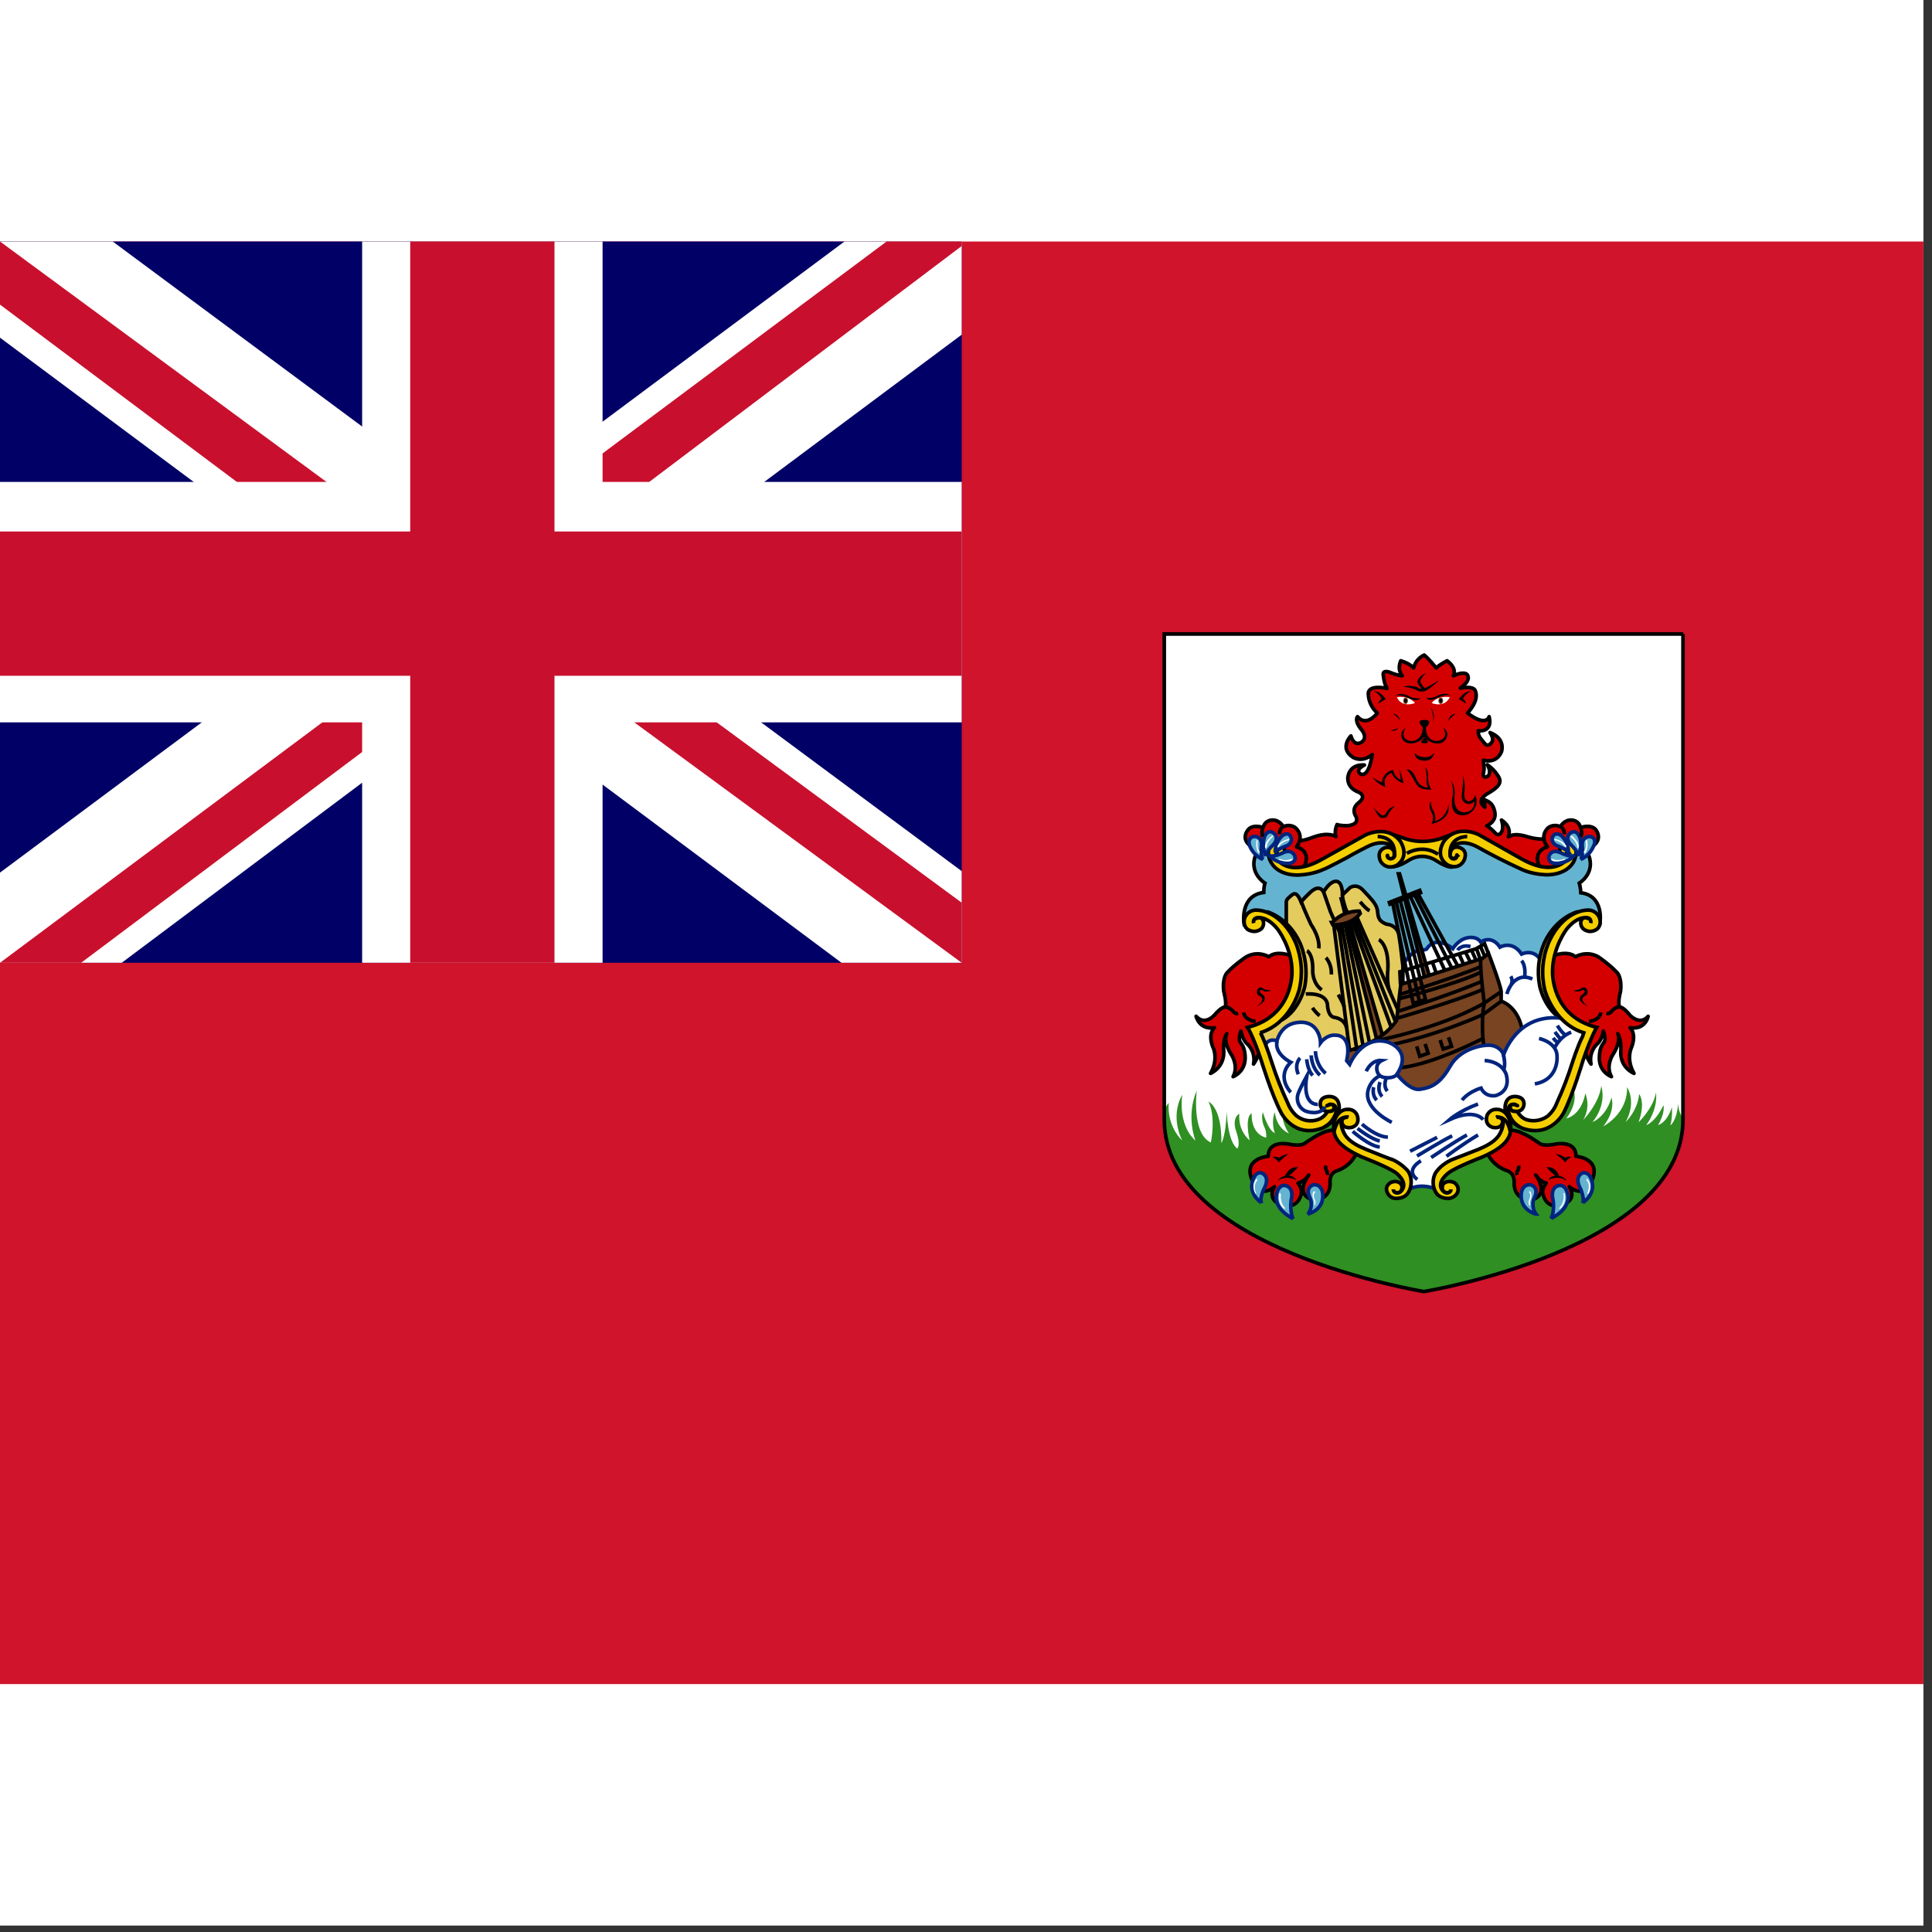 <svg width="75" height="75" viewBox="0 0 75 75" fill="none" xmlns="http://www.w3.org/2000/svg">
<rect x="0" y="0" width="75" height="75" fill="#333333" stroke="none"/>
<rect width="74.667" height="74.75" fill="white"/>
<g clip-path="url(#clip0_1_9473)">
<path d="M0 9.375H74.667V65.375H0V9.375Z" fill="#CF142B"/>
<path d="M65.298 24.612V43.465C65.298 48.493 55.242 50.138 55.242 50.138C55.242 50.138 45.162 48.505 45.162 43.442V24.612H65.287H65.298Z" fill="white"/>
<path d="M65.298 43.465C65.298 48.493 55.242 50.138 55.242 50.138C55.242 50.138 45.162 48.505 45.162 43.442C45.162 43.442 45.162 43.033 45.372 42.812C45.372 42.812 45.255 43.64 45.897 44.282C45.897 44.282 45.395 43.372 45.897 42.497C45.897 42.497 45.698 43.64 46.41 44.282C46.41 44.282 46.025 43.36 46.457 42.333C46.457 42.333 46.247 44.002 47.005 44.352C47.005 44.352 47.215 43.372 46.912 42.765C46.912 42.765 47.437 42.975 47.413 44.375C47.413 44.375 47.577 44.165 47.623 43.15C47.623 43.15 47.647 44.317 48.032 44.585C48.032 44.585 48.172 44.468 47.997 43.943C47.81 43.43 48.067 43.243 48.113 43.243C48.113 43.243 48.02 43.827 48.51 44.27C48.51 44.27 48.3 43.348 48.592 43.22C48.592 43.22 48.522 44.002 49.152 44.165C49.152 44.165 49.187 43.943 49.058 43.698C49.058 43.698 48.942 43.407 49.023 43.173C49.023 43.173 49.222 43.873 49.49 43.99C49.49 43.99 49.327 43.57 49.49 43.173C49.49 43.173 49.513 43.757 50.038 44.002C50.038 44.002 49.688 43.535 49.817 43.045L53.165 43.208L54.915 43.29L60.13 42.94L61.017 42.158C61.017 42.158 61.378 42.637 60.807 43.418C60.807 43.418 61.367 43.325 61.542 42.45C61.542 42.45 61.775 42.928 61.46 43.477C61.46 43.477 62.078 42.847 62.16 42.158C62.16 42.158 62.405 42.835 61.822 43.558C61.822 43.558 62.335 43.372 62.557 42.613C62.557 42.613 62.743 43.08 62.242 43.722C62.242 43.722 63.187 43.243 63.163 42.205C63.163 42.205 63.548 42.765 63.105 43.558C63.105 43.558 63.572 43.127 63.63 42.473C63.63 42.473 63.898 42.765 63.607 43.57C63.607 43.57 64.19 43.01 64.283 42.415C64.283 42.415 64.4 42.975 63.91 43.675C63.91 43.675 64.248 43.582 64.575 42.905C64.575 42.905 64.657 43.185 64.365 43.675C64.365 43.675 64.692 43.617 64.902 42.987C64.902 42.987 64.937 43.36 64.843 43.687C64.843 43.687 65.088 43.535 65.147 42.835C65.148 43.015 65.197 43.192 65.287 43.348V43.442L65.298 43.465Z" fill="#2F8F22"/>
<path d="M60.13 32.557C60.13 32.557 59.78 32.627 59.313 32.487C58.87 32.347 58.695 32.405 58.555 32.487C58.555 32.487 58.73 32.125 58.287 31.833C58.287 31.833 58.427 32.207 58.228 32.37C58.228 32.37 58.147 32.452 58.042 32.335C58.042 32.335 57.89 32.16 57.715 32.055C57.715 32.055 58.1 31.915 58.03 31.53C57.96 31.145 57.75 31.11 57.645 31.052C57.626 31.144 57.626 31.239 57.645 31.332C57.645 31.332 57.237 31.098 57.785 30.783C58.345 30.468 58.252 30.27 58.147 30.107C58.039 29.942 57.9 29.799 57.738 29.687C57.738 29.687 57.855 29.873 57.82 30.025C57.808 30.165 57.54 30.258 57.587 30.013C57.645 29.733 57.587 29.78 57.587 29.512C57.587 29.512 58.077 29.675 58.287 29.185C58.287 29.185 58.473 28.683 57.843 28.438C57.843 28.438 57.995 28.648 57.925 28.788C57.925 28.788 57.785 29.045 57.633 28.858C57.482 28.66 57.377 28.602 57.388 28.368C57.388 28.368 57.96 28.45 57.808 27.82C57.808 27.82 57.703 28.24 56.968 27.68C56.968 27.68 57.458 27.19 57.26 26.793C57.26 26.793 57.202 26.618 56.688 26.712C56.688 26.712 57.132 26.432 56.957 26.187C56.957 26.187 56.852 26.035 56.42 26.233C56.42 26.233 56.595 25.965 56.175 25.65C56.175 25.65 55.895 25.79 55.755 25.93C55.755 25.93 55.475 25.58 55.288 25.428C55.288 25.428 54.962 25.557 54.88 25.93C54.88 25.93 54.728 25.755 54.378 25.65C54.378 25.65 54.215 25.977 54.437 26.233C54.437 26.233 54.273 26.233 53.97 26.105C53.97 26.105 53.643 25.965 53.702 26.233C53.737 26.513 53.772 26.583 53.842 26.723C53.842 26.723 53.083 26.548 53.118 26.957C53.125 27.095 53.159 27.23 53.22 27.354C53.28 27.478 53.364 27.589 53.468 27.68C53.468 27.68 53.06 28.24 52.698 27.82C52.698 27.82 52.558 27.96 52.838 28.31C52.838 28.31 53.118 28.602 52.873 28.8C52.873 28.8 52.582 29.033 52.442 28.567C52.442 28.567 51.963 29.045 52.535 29.407C52.535 29.407 52.885 29.617 53.27 29.29C53.27 29.29 53.153 30.223 52.803 30.037C52.803 30.037 52.582 29.897 52.967 29.698C52.967 29.698 52.407 29.628 52.325 30.165C52.325 30.165 52.255 30.573 52.733 30.748C52.733 30.748 53.095 30.888 52.733 31.168C52.733 31.168 52.442 31.367 52.628 31.682C52.628 31.682 52.838 32.008 52.29 32.055C52.29 32.055 52.01 32.055 51.905 32.008C51.905 32.008 51.788 32.242 51.858 32.475C51.858 32.475 51.59 32.277 50.983 32.498C50.377 32.732 50.412 32.568 50.377 32.638L50.19 32.918C50.19 32.918 50.517 33.338 50.528 33.303L50.458 33.77L50.622 33.84L51.882 33.28L53.165 32.615L54.203 32.662L54.857 32.813L55.697 32.883L56.327 32.557H57.213L58.193 33.047L59.302 33.712L59.885 33.828L60.34 33.793V32.883L60.13 32.557Z" fill="#D40000" stroke="black" stroke-width="0.14" stroke-linejoin="round"/>
<path d="M49.957 33.607C49.957 33.607 50.447 33.863 50.657 33.572C50.657 33.572 50.913 33.058 50.33 32.872C50.33 32.872 50.657 32.498 50.307 32.148C50.307 32.148 50.12 31.962 49.817 32.09C49.817 32.09 49.677 31.822 49.385 31.833C49.385 31.833 49.105 31.833 49.035 32.125C49.035 32.125 48.662 31.985 48.463 32.195C48.463 32.195 48.113 32.568 48.592 32.872L48.93 32.907L49.257 32.743L49.642 32.848C49.642 32.848 49.537 33.222 49.957 33.607Z" fill="#D40000" stroke="black" stroke-width="0.14" stroke-linejoin="round"/>
<path d="M60.853 32.72C61.017 32.699 61.183 32.731 61.328 32.811C61.472 32.891 61.588 33.014 61.658 33.163C61.962 33.887 61.308 34.283 61.308 34.283C61.355 34.435 61.367 34.657 61.367 34.657C62.277 34.773 62.113 35.8 62.113 35.8L61.81 35.543C61.285 35.333 60.725 35.8 60.34 36.547C59.943 37.317 60.13 37.655 60.2 38.565C60.27 39.463 61.717 40.012 61.717 40.012L60.585 42.928C60.142 44.095 59.185 43.617 58.917 43.36C58.648 43.127 58.578 43.267 58.45 43.36C58.322 43.477 59.068 44.06 57.692 44.62C56.327 45.168 56.093 45.588 55.86 45.728C55.627 45.868 54.693 45.787 54.6 45.658C54.483 45.542 54.553 45.542 54.192 45.32C53.842 45.122 53.235 44.912 52.582 44.597C51.928 44.282 51.952 43.873 51.963 43.792C51.963 43.71 52.185 43.033 51.415 43.57C50.657 44.118 50.003 43.313 50.003 43.313C49.863 43.115 49.21 41.4 49.21 41.4C49.075 40.922 48.907 40.455 48.708 40C48.708 40 48.662 40.093 49.233 39.767C49.793 39.452 50.05 38.915 50.248 38.378C50.447 37.842 50.248 36.92 50.178 36.745C50.108 36.558 49.688 35.707 49.163 35.532C48.65 35.345 48.288 35.812 48.288 35.812C48.288 35.812 48.137 34.762 49.058 34.645C49.058 34.645 49.058 34.435 49.105 34.283C49.105 34.283 48.452 33.887 48.755 33.163C48.755 33.163 48.965 32.662 49.548 32.72L49.42 33C49.42 33 49.28 34.47 51.427 33.49C53.585 32.487 53.527 32.3 54.775 32.93L55.662 32.918C55.662 32.918 56.945 32.3 57.377 32.568C57.785 32.837 59.278 33.665 59.278 33.665C59.278 33.665 60.725 34.213 61.017 33.198L60.853 32.72Z" fill="#64B4D1" stroke="black" stroke-width="0.14"/>
<path d="M54.343 39.125C54.343 39.125 54.273 38.67 54.203 38.378C54.203 38.378 54.028 37.923 54.32 37.585L54.647 37.2C54.647 37.2 54.857 36.92 55.113 36.885C55.113 36.885 55.382 36.885 55.393 36.827C55.428 36.768 55.72 36.302 56.397 36.827C56.397 36.827 56.607 36.477 56.957 36.407C56.957 36.407 57.307 36.313 57.482 36.57C57.482 36.57 57.89 36.267 58.228 36.768C58.228 36.768 58.707 36.488 59.068 37.037C59.068 37.037 59.535 36.803 59.815 37.282C60.107 37.783 60.048 37.982 60.048 37.982L60.282 38.775L61.04 39.708L59.267 40.385H58.45L56.852 40.805L54.017 41.027L53.235 40.093L54.355 39.125H54.343Z" fill="white" stroke="#00247D" stroke-width="0.14" stroke-miterlimit="10"/>
<path d="M51.952 43.85C51.952 43.85 51.532 43.862 51.31 43.99C51.1 44.083 50.925 44.2 50.68 44.363C50.68 44.363 50.563 44.515 50.073 44.422C50.073 44.422 49.233 44.223 49.233 44.888C49.233 44.888 48.207 44.958 48.627 45.857C48.627 45.857 48.895 46.557 49.478 46.067C49.478 46.067 49.105 46.592 49.828 46.802C49.828 46.802 50.342 46.942 50.505 46.393C50.505 46.393 50.587 46.183 50.388 45.927C50.388 45.927 50.633 45.88 50.808 45.612C50.808 45.612 50.272 46.288 50.867 46.545C50.867 46.545 51.602 46.72 51.637 45.962C51.637 45.962 51.567 45.588 51.87 45.46C51.87 45.46 52.453 45.32 52.687 44.69C52.687 44.69 51.87 44.235 51.952 43.85ZM50.237 37.142C50.237 37.142 49.583 36.85 49.257 37.142C49.257 37.142 48.848 36.885 48.382 37.142C48.382 37.142 47.95 37.422 47.647 37.748C47.647 37.748 47.437 37.923 47.507 38.495C47.507 38.495 47.623 38.903 47.565 39.09C47.565 39.09 47.425 39.067 47.133 39.417C47.133 39.417 46.772 39.825 46.433 39.452C46.433 39.452 46.55 39.988 47.145 39.895C47.145 39.895 46.853 40.128 47.11 40.712C47.11 40.712 47.297 41.132 46.993 41.668C46.993 41.668 47.518 41.458 47.507 40.828C47.507 40.828 47.448 40.408 47.623 40.128C47.623 40.128 47.448 40.385 47.81 40.957C47.81 40.957 48.09 41.377 47.868 41.797C47.868 41.797 48.382 41.61 48.335 40.98C48.288 40.35 47.985 40.607 48.172 40.023C48.172 40.023 48.23 40.327 48.382 40.49C48.498 40.588 48.585 40.716 48.635 40.86C48.684 41.004 48.693 41.158 48.662 41.307C48.662 41.307 48.965 40.91 48.895 40.513C48.875 40.335 48.824 40.161 48.743 40L49.723 39.44L50.225 38.565L50.237 37.142Z" fill="#D40000" stroke="black" stroke-width="0.14" stroke-linejoin="round"/>
<path d="M48.743 39.65C48.743 39.65 48.335 39.627 48.277 39.3M47.565 39.09C47.565 39.09 47.705 39.09 47.845 39.23C47.845 39.23 47.927 39.37 48.067 39.347" stroke="black" stroke-width="0.14" stroke-miterlimit="10"/>
<path d="M49.35 38.448C49.35 38.448 49.14 38.448 49 38.355C49 38.355 48.895 38.273 48.825 38.402C48.825 38.402 48.708 38.588 48.918 38.67C48.918 38.67 49.175 38.81 48.778 39.067C48.778 39.067 49.245 38.88 49.058 38.647C49.058 38.647 48.848 38.507 48.918 38.448C48.918 38.448 48.942 38.402 49.035 38.448C49.105 38.518 49.268 38.495 49.35 38.448Z" fill="black"/>
<path d="M55.72 39.592L55.965 39.522L54.332 33.922H54.285L55.72 39.592Z" fill="#784421" stroke="black" stroke-width="0.14"/>
<path d="M50.307 45.81C50.307 45.81 49.933 45.588 49.607 45.845C49.607 45.845 49.653 45.705 49.887 45.647C49.887 45.647 50.027 45.273 50.388 45.308C50.388 45.308 50.237 45.495 50.038 45.635C50.038 45.635 50.248 45.658 50.318 45.81H50.307Z" fill="black"/>
<path d="M48.965 46.685C48.965 46.685 48.358 46.312 48.697 45.67C48.697 45.67 48.79 45.495 48.965 45.53C48.965 45.53 49.35 45.647 49.058 46.172C49.058 46.172 48.895 46.51 48.965 46.697V46.685ZM50.19 47.303C50.19 47.303 49.327 46.907 49.595 46.23C49.595 46.23 49.677 45.997 49.875 46.02C49.875 46.02 50.202 46.043 50.143 46.487C50.143 46.487 50.038 46.907 50.19 47.303Z" fill="#64B4D1" stroke="#00247D" stroke-width="0.14" stroke-miterlimit="2.6"/>
<path d="M50.015 44.795C50.015 44.795 49.747 44.993 49.653 45.122C49.653 45.122 49.537 44.982 49.397 44.912C49.397 44.912 49.572 44.877 49.653 44.947C49.653 44.947 49.793 44.83 50.003 44.795H50.015Z" fill="black"/>
<path d="M50.773 47.128C50.773 47.128 51.473 46.965 51.333 46.253C51.333 46.253 51.263 45.95 50.983 45.997C50.983 45.997 50.633 46.09 50.867 46.533C50.867 46.533 50.995 46.837 50.773 47.128Z" fill="#64B4D1" stroke="#00247D" stroke-width="0.14" stroke-miterlimit="2.6"/>
<path d="M53.853 32.323L54.518 32.545C54.518 32.545 55.148 32.813 55.953 32.545L56.56 32.312L56.152 32.942V33.28L56.397 33.653C56.397 33.653 56.245 33.723 55.767 33.42C55.767 33.42 55.253 33.023 54.647 33.42C54.647 33.42 54.297 33.653 54.017 33.653L54.425 33.21L54.273 32.802L53.853 32.3V32.323Z" fill="#F5CE00" stroke="black" stroke-width="0.14" stroke-miterlimit="2.6"/>
<path d="M51.042 46.3C51.042 46.3 51.065 46.253 51.042 46.242L50.983 46.265C50.983 46.265 50.913 46.382 50.983 46.545C50.983 46.545 51.042 46.65 51.018 46.755V46.802C51.018 46.802 51.053 46.79 51.053 46.755C51.053 46.755 51.1 46.662 51.03 46.545C51.03 46.545 50.96 46.382 51.042 46.3Z" fill="white"/>
<path d="M60.433 33.607C60.433 33.607 59.943 33.863 59.733 33.572C59.733 33.572 59.488 33.058 60.072 32.872C60.072 32.872 59.745 32.498 60.083 32.148C60.083 32.148 60.27 31.962 60.573 32.09C60.573 32.09 60.713 31.822 61.005 31.833C61.005 31.833 61.285 31.833 61.355 32.125C61.355 32.125 61.74 31.985 61.938 32.195C61.938 32.195 62.265 32.568 61.798 32.872L61.46 32.907L61.122 32.743L60.772 32.848C60.772 32.848 60.865 33.222 60.422 33.607H60.433Z" fill="#D40000" stroke="black" stroke-width="0.14" stroke-linejoin="round"/>
<path d="M56.56 33.222C56.56 33.222 56.56 33.315 56.467 33.338C56.467 33.338 56.35 33.373 56.292 33.233V33.198C56.292 33.14 56.257 32.965 56.455 32.813C56.455 32.813 56.758 32.568 57.342 32.872C57.904 33.188 58.48 33.48 59.068 33.747C59.068 33.747 59.43 33.933 59.99 33.957C59.99 33.957 60.748 34.015 61.075 33.478C61.075 33.478 61.32 33.07 61.075 32.802C61.075 32.802 60.97 32.685 60.807 32.708C60.722 32.727 60.647 32.777 60.597 32.848C60.597 32.848 60.48 33.012 60.608 33.14C60.608 33.14 60.795 33.257 60.865 33.023C60.865 33.047 60.923 33.222 60.818 33.362C60.818 33.362 60.352 34.062 59.08 33.35L57.412 32.405C57.412 32.405 56.583 31.973 56.058 32.65C56.058 32.65 55.662 33.21 56.187 33.572C56.187 33.572 56.583 33.805 56.817 33.432C56.817 33.432 57.027 33.07 56.7 32.918C56.7 32.918 56.42 32.778 56.315 33.058C56.198 33.338 56.525 33.408 56.548 33.21C56.548 33.21 56.548 33.163 56.583 33.21L56.56 33.222Z" fill="#F5CE00" stroke="black" stroke-width="0.14" stroke-miterlimit="2.6"/>
<path d="M49.933 36.115V35.065C49.933 34.972 49.933 34.925 50.073 34.808C50.19 34.715 50.318 34.54 50.505 35.007C50.505 35.007 50.878 34.598 50.995 34.54C50.995 34.54 51.228 34.365 51.38 34.622C51.38 34.622 51.567 34.318 51.73 34.248C51.73 34.248 52.103 34.015 52.115 34.738L52.407 34.458C52.407 34.458 52.64 34.283 52.897 34.54C52.897 34.54 53.305 34.96 53.363 35.077C53.363 35.077 53.457 35.193 53.48 35.392C53.48 35.392 53.48 35.625 53.597 35.742C53.597 35.742 53.725 35.858 53.853 35.882C53.853 35.882 54.145 35.893 54.273 36.185C54.273 36.185 54.308 36.127 54.46 37.492V40L52.78 41.995L50.085 41.225L49.012 40.77L48.755 40L49.805 39.312L50.365 37.795L50.19 36.71L49.933 36.103V36.115Z" fill="#E4CB5E" stroke="black" stroke-width="0.14" stroke-miterlimit="2.6"/>
<path d="M57.353 37.422L57.493 37.247L57.785 37.013C57.785 37.013 58.252 38.227 58.275 38.495V38.868C58.275 38.868 58.975 39.055 59.115 40.117L58.532 41.19L57.622 40.677L57.353 40.502V37.433V37.422Z" fill="#784421" stroke="black" stroke-width="0.14"/>
<path d="M48.802 45.822C48.802 45.822 48.825 45.787 48.802 45.752L48.743 45.798C48.743 45.798 48.568 45.997 48.72 46.312C48.72 46.312 48.72 46.358 48.755 46.335C48.755 46.335 48.79 46.335 48.755 46.3C48.755 46.3 48.627 46.02 48.802 45.833V45.822Z" fill="white"/>
<path d="M51.532 45.612C51.532 45.612 51.543 45.518 51.485 45.425C51.485 45.425 51.45 45.355 51.462 45.25" stroke="black" stroke-width="0.14" stroke-miterlimit="10"/>
<path d="M52.115 34.738C52.115 34.738 52.115 35.007 52.197 35.205C52.267 35.392 52.535 35.73 52.547 35.893" stroke="black" stroke-width="0.14" stroke-miterlimit="10"/>
<path d="M58.45 43.85C58.45 43.85 58.87 43.862 59.092 43.99C59.325 44.083 59.488 44.2 59.733 44.363C59.733 44.363 59.85 44.515 60.34 44.422C60.34 44.422 61.18 44.223 61.18 44.888C61.18 44.888 62.195 44.958 61.787 45.857C61.787 45.857 61.507 46.557 60.923 46.067C60.923 46.067 61.297 46.592 60.573 46.802C60.573 46.802 60.06 46.942 59.908 46.393C59.908 46.393 59.815 46.183 60.025 45.927C60.025 45.927 59.78 45.88 59.617 45.612C59.617 45.612 60.142 46.288 59.558 46.545C59.558 46.545 58.823 46.72 58.777 45.962C58.777 45.962 58.835 45.588 58.543 45.46C58.543 45.46 57.96 45.32 57.703 44.69C57.703 44.69 58.543 44.235 58.462 43.85H58.45Z" fill="#D40000" stroke="black" stroke-width="0.14" stroke-linejoin="round"/>
<path d="M51.777 35.905L52.477 41.482M51.952 35.893L52.722 41.097M52.08 35.87L52.99 41.027" stroke="black" stroke-width="0.14" stroke-miterlimit="10"/>
<path d="M53.503 40.583L53.76 40.502L52.127 34.902H52.068L53.503 40.583Z" fill="#784421" stroke="black" stroke-width="0.14"/>
<path d="M52.582 35.66L54.227 39.802M52.477 35.718L54.063 40.035" stroke="black" stroke-width="0.14" stroke-miterlimit="10"/>
<path d="M49.887 46.895C49.887 46.895 49.688 46.72 49.723 46.393C49.723 46.393 49.723 46.323 49.688 46.312C49.688 46.312 49.653 46.3 49.653 46.382C49.653 46.382 49.595 46.72 49.828 46.907C49.828 46.907 49.84 46.942 49.875 46.93C49.875 46.93 49.898 46.93 49.875 46.895H49.887Z" fill="white"/>
<path d="M52.675 35.602L54.343 39.382M52.208 35.835L53.258 40.933" stroke="black" stroke-width="0.14" stroke-miterlimit="10"/>
<path d="M60.667 39.592C59.932 39.172 59.768 38.262 59.768 38.262C59.663 37.699 59.728 37.118 59.955 36.593C60.422 35.59 61.25 35.392 61.25 35.392C61.25 35.392 60.445 35.952 60.223 36.698C60.223 36.698 60.06 37.34 60.153 37.947C60.247 38.588 60.212 38.425 60.363 38.915L60.667 39.615V39.592Z" fill="#F5CE00" stroke="black" stroke-width="0.14" stroke-miterlimit="2.6"/>
<path d="M57.482 37.223L54.378 38.215L54.215 39.615C53.48 40.677 51.975 40.863 51.975 40.863L53.142 42.112L55.358 42.578L56.548 41.668L57.622 40.688C57.505 40.163 57.563 39.382 57.563 39.382C57.563 39.242 57.622 38.938 57.622 38.938C57.622 38.938 57.447 37.69 57.482 37.247V37.223Z" fill="#784421" stroke="black" stroke-width="0.14"/>
<path d="M54.25 39.265C54.25 39.265 56.303 38.623 57.517 38.098M53.27 40.432C53.27 40.432 55.837 39.965 57.622 38.938L58.275 38.495" stroke="black" stroke-width="0.14" stroke-miterlimit="10"/>
<path d="M58.275 38.868L57.575 39.382C57.575 39.382 54.717 40.688 52.535 40.735M57.563 40.315C57.563 40.315 55.37 41.458 54.133 41.458" stroke="black" stroke-width="0.14" stroke-miterlimit="10"/>
<path d="M60.177 37.142C60.177 37.142 60.83 36.85 61.157 37.142C61.157 37.142 61.577 36.885 62.043 37.142C62.043 37.142 62.463 37.422 62.767 37.748C62.767 37.748 62.977 37.923 62.907 38.495C62.907 38.495 62.79 38.903 62.872 39.09C62.872 39.09 63 39.067 63.28 39.417C63.28 39.417 63.665 39.825 63.98 39.452C63.98 39.452 63.887 39.988 63.28 39.895C63.28 39.895 63.56 40.128 63.315 40.712C63.315 40.712 63.128 41.132 63.432 41.668C63.432 41.668 62.895 41.458 62.918 40.828C62.918 40.828 62.965 40.408 62.802 40.128C62.802 40.128 62.965 40.385 62.603 40.957C62.603 40.957 62.323 41.377 62.557 41.797C62.557 41.797 62.032 41.61 62.09 40.98C62.125 40.35 62.44 40.607 62.242 40.023C62.242 40.023 62.195 40.327 62.043 40.49C61.927 40.588 61.84 40.716 61.79 40.86C61.741 41.004 61.732 41.158 61.763 41.307C61.763 41.307 61.46 40.91 61.53 40.513C61.6 40.105 61.67 40 61.67 40L60.702 39.44L60.212 38.565L60.177 37.142Z" fill="#D40000" stroke="black" stroke-width="0.14" stroke-linejoin="round"/>
<path d="M49.07 40.688C49.07 40.688 49.163 40.257 49.572 40.408C49.572 40.408 49.712 39.708 50.47 39.685C51.228 39.662 51.263 40.432 51.263 40.478C51.263 40.478 51.497 40.152 51.858 40.187C51.858 40.187 52.5 40.152 52.278 41.178L52.395 41.318C52.395 41.318 52.873 40.163 53.877 40.455C53.877 40.455 54.857 40.758 54.227 41.703C54.227 41.703 54.717 42.345 55.113 42.287C55.533 42.228 55.895 42.1 56.303 41.377C56.723 40.653 57.668 40.537 57.902 40.583C58.135 40.618 58.333 40.793 58.368 40.957C58.368 40.957 58.87 39.288 60.678 39.533L61.402 39.918L61.682 40.035L61.262 41.202L60.282 43.442L59.512 43.675L58.718 43.22L58.438 43.36V44.048L57.388 44.795L56.665 45.087L55.872 45.647L55.673 46.137C55.673 46.137 55.242 45.938 54.74 46.137L54.577 45.717L54.11 45.285L52.29 44.422L51.975 43.372L51.637 43.22L51.263 43.64L50.738 43.71L49.922 43.15L49.058 40.7L49.07 40.688Z" fill="white" stroke="#00247D" stroke-width="0.14" stroke-miterlimit="10"/>
<path d="M56.957 32.475C56.957 32.475 56.257 32.452 56.292 33.175" stroke="black" stroke-width="0.14" stroke-miterlimit="2.6"/>
<path d="M61.483 40.093C60.293 39.72 59.967 38.425 59.967 38.425C59.824 37.822 59.873 37.19 60.107 36.617C60.667 35.333 61.588 35.333 61.588 35.333C61.707 35.316 61.828 35.345 61.925 35.415C62.023 35.484 62.09 35.589 62.113 35.707C62.16 35.987 61.962 36.092 61.962 36.092C61.647 36.267 61.437 36.033 61.437 36.033C61.297 35.847 61.402 35.695 61.402 35.695C61.483 35.578 61.635 35.648 61.635 35.648C61.787 35.672 61.752 35.835 61.752 35.835C61.752 35.835 61.798 35.648 61.612 35.625C61.612 35.625 61.238 35.543 60.818 36.068C60.818 36.068 60.27 36.78 60.27 37.713C60.27 37.713 60.2 39.44 61.985 39.883C61.985 39.883 61.798 40.163 61.448 41.178C61.448 41.178 61.063 42.485 60.702 43.197C60.702 43.197 60.2 44.2 59.08 43.792C59.08 43.792 58.427 43.5 58.427 43.033C58.427 43.033 58.392 42.59 58.777 42.567C58.777 42.567 59.162 42.532 59.162 42.858C59.162 42.858 59.162 43.208 58.753 43.138C58.753 43.138 58.613 43.103 58.625 42.963C58.625 42.963 58.648 42.823 58.835 42.893C59.01 42.963 58.835 42.893 58.835 42.882C58.835 42.882 58.765 42.847 58.695 42.882C58.695 42.882 58.625 42.882 58.625 42.998C58.625 42.998 58.625 43.068 58.707 43.127L58.905 43.15C58.905 43.15 59.022 43.383 59.255 43.465C59.394 43.508 59.542 43.518 59.686 43.493C59.83 43.469 59.966 43.411 60.083 43.325C60.24 43.189 60.36 43.017 60.433 42.823C60.669 42.312 60.871 41.786 61.04 41.248C61.04 41.248 61.25 40.583 61.437 40.233L61.483 40.093Z" fill="#F5CE00" stroke="black" stroke-width="0.14" stroke-miterlimit="2.6"/>
<path d="M58.1 43.372C58.1 43.372 58.333 43.348 58.333 43.547C58.333 43.547 58.322 43.827 57.96 43.768C57.96 43.768 57.61 43.698 57.727 43.302C57.727 43.302 57.82 43.033 58.147 43.068C58.147 43.068 58.473 43.068 58.613 43.512C58.613 43.512 58.73 43.897 58.532 44.212C58.322 44.562 57.808 44.795 57.552 44.912C57.552 44.912 56.537 45.297 56.233 45.53C56.233 45.53 55.767 45.868 55.977 46.183C55.977 46.183 56.058 46.312 56.175 46.312C56.175 46.312 56.315 46.312 56.327 46.172C56.327 46.172 56.327 46.253 56.245 46.288C56.245 46.288 56.152 46.335 56.047 46.253C56.047 46.253 55.93 46.137 56.023 45.973C56.023 45.973 56.14 45.787 56.443 45.903C56.443 45.903 56.677 46.032 56.583 46.288C56.583 46.288 56.478 46.533 56.187 46.522C56.187 46.522 55.965 46.522 55.813 46.382C55.58 46.137 55.58 45.682 55.79 45.448C55.79 45.448 55.965 45.203 56.338 45.028L57.388 44.62C57.692 44.492 57.96 44.352 58.135 44.142C58.135 44.142 58.287 43.978 58.345 43.675C58.345 43.675 58.392 43.442 58.252 43.395L58.112 43.36L58.1 43.372Z" fill="#F5CE00" stroke="black" stroke-width="0.14" stroke-miterlimit="2.6"/>
<path d="M58.123 43.372C58.123 43.372 58.368 43.325 58.532 43.628C58.532 43.628 58.613 43.803 58.625 43.92M58.707 42.87C58.707 42.87 58.462 42.905 58.59 43.267C58.718 43.605 58.94 43.698 58.998 43.757" stroke="black" stroke-width="0.14" stroke-miterlimit="2.6"/>
<path d="M53.853 33.222C53.853 33.222 53.853 33.315 53.97 33.338C53.97 33.338 54.063 33.362 54.122 33.233V33.198C54.122 33.14 54.157 32.965 53.982 32.813C53.982 32.813 53.655 32.568 53.072 32.872C53.072 32.872 52.605 33.105 52.29 33.292C52.29 33.292 51.462 33.735 51.357 33.758C51.357 33.758 50.983 33.945 50.423 33.968C50.423 33.968 49.665 34.027 49.35 33.49C49.35 33.49 49.093 33.082 49.35 32.813C49.35 32.813 49.443 32.697 49.607 32.72C49.677 32.732 49.747 32.767 49.817 32.86C49.817 32.86 49.933 33.023 49.805 33.152C49.805 33.152 49.618 33.268 49.548 33.035C49.548 33.058 49.513 33.222 49.607 33.385C49.607 33.385 50.073 34.073 51.333 33.35L53.002 32.417C53.002 32.417 53.842 31.985 54.355 32.65C54.355 32.65 54.752 33.21 54.238 33.583C54.238 33.583 53.853 33.817 53.597 33.443C53.597 33.443 53.41 33.093 53.713 32.93C53.713 32.93 53.993 32.79 54.122 33.07C54.238 33.35 53.888 33.42 53.865 33.222C53.865 33.222 53.865 33.175 53.853 33.222ZM49.747 39.603C50.482 39.195 50.657 38.262 50.657 38.262C50.82 37.328 50.458 36.593 50.458 36.593C49.992 35.59 49.175 35.392 49.175 35.392C49.175 35.392 49.968 35.952 50.19 36.698C50.19 36.698 50.377 37.34 50.26 37.947C50.167 38.588 50.202 38.425 50.05 38.915L49.747 39.603Z" fill="#F5CE00" stroke="black" stroke-width="0.14" stroke-miterlimit="2.6"/>
<path d="M53.48 32.475C53.48 32.475 54.18 32.452 54.133 33.175" stroke="black" stroke-width="0.14" stroke-miterlimit="2.6"/>
<path d="M48.918 40.093C50.12 39.72 50.435 38.425 50.435 38.425C50.581 37.824 50.536 37.191 50.307 36.617C49.747 35.333 48.825 35.333 48.825 35.333C48.706 35.316 48.585 35.345 48.488 35.415C48.39 35.484 48.323 35.589 48.3 35.707C48.265 35.987 48.452 36.092 48.452 36.092C48.778 36.267 48.988 36.033 48.988 36.033C49.117 35.847 49.012 35.695 49.012 35.695C48.93 35.578 48.778 35.648 48.778 35.648C48.638 35.672 48.662 35.835 48.662 35.835C48.662 35.835 48.627 35.648 48.802 35.625C48.802 35.625 49.175 35.543 49.595 36.068C49.595 36.068 50.155 36.78 50.155 37.713C50.155 37.713 50.225 39.44 48.428 39.883C48.428 39.883 48.627 40.163 48.965 41.178C48.965 41.178 49.362 42.485 49.735 43.197C49.735 43.197 50.225 44.2 51.333 43.792C51.333 43.792 51.987 43.5 51.987 43.033C51.987 43.033 52.033 42.59 51.637 42.567C51.637 42.567 51.252 42.532 51.252 42.858C51.252 42.858 51.252 43.208 51.672 43.138C51.672 43.138 51.812 43.103 51.788 42.963C51.788 42.963 51.765 42.823 51.59 42.893C51.403 42.963 51.59 42.893 51.59 42.882C51.59 42.882 51.648 42.847 51.718 42.882C51.718 42.882 51.788 42.882 51.788 42.998C51.788 42.998 51.788 43.068 51.707 43.127L51.532 43.15C51.532 43.15 51.415 43.383 51.158 43.465C51.021 43.511 50.875 43.522 50.732 43.498C50.59 43.473 50.456 43.414 50.342 43.325C50.185 43.189 50.065 43.017 49.992 42.823C49.752 42.312 49.546 41.786 49.373 41.248C49.373 41.248 49.163 40.583 49 40.233L48.93 40.093H48.918Z" fill="#F5CE00" stroke="black" stroke-width="0.14" stroke-miterlimit="2.6"/>
<path d="M52.325 43.372C52.325 43.372 52.092 43.348 52.092 43.547C52.092 43.547 52.092 43.827 52.465 43.768C52.465 43.768 52.815 43.698 52.687 43.302C52.687 43.302 52.605 43.033 52.267 43.068C52.267 43.068 51.952 43.068 51.8 43.512C51.8 43.512 51.695 43.897 51.893 44.212C52.103 44.562 52.617 44.795 52.862 44.912C52.862 44.912 53.877 45.297 54.192 45.53C54.192 45.53 54.647 45.868 54.437 46.183C54.437 46.183 54.367 46.312 54.238 46.312C54.238 46.312 54.098 46.312 54.087 46.172C54.087 46.172 54.087 46.253 54.168 46.288C54.168 46.288 54.273 46.335 54.367 46.253C54.367 46.253 54.483 46.137 54.39 45.973C54.39 45.973 54.273 45.787 53.993 45.903C53.993 45.903 53.737 46.032 53.853 46.288C53.853 46.288 53.935 46.533 54.227 46.522C54.227 46.522 54.46 46.522 54.6 46.382C54.833 46.137 54.833 45.682 54.647 45.448C54.647 45.448 54.448 45.203 54.087 45.028C53.865 44.958 53.445 44.783 53.037 44.62C52.722 44.492 52.453 44.352 52.278 44.142C52.278 44.142 52.127 43.978 52.068 43.675C52.068 43.675 52.033 43.442 52.173 43.395L52.313 43.36L52.325 43.372Z" fill="#F5CE00" stroke="black" stroke-width="0.14" stroke-miterlimit="2.6"/>
<path d="M52.29 43.372C52.29 43.372 52.045 43.325 51.893 43.628C51.893 43.628 51.812 43.803 51.788 43.92M51.707 42.87C51.707 42.87 51.963 42.905 51.835 43.267C51.695 43.605 51.485 43.698 51.415 43.757M54.612 33.128C54.612 33.128 55.218 32.743 55.825 33.163" stroke="black" stroke-width="0.14" stroke-miterlimit="2.6"/>
<path d="M51.193 36.815C51.193 36.815 51.275 36.465 50.89 35.882C50.89 35.882 50.633 35.333 50.517 35.007M51.38 34.622L51.648 35.392L51.998 36.185" stroke="black" stroke-width="0.14" stroke-miterlimit="2.6"/>
<path d="M51.473 37.177C51.473 37.177 51.707 37.422 51.683 37.83M50.738 36.908C50.738 36.908 50.983 37.025 50.96 37.702C50.96 37.702 50.948 38.168 51.31 38.425M50.692 38.588C50.692 38.588 51.473 38.507 51.532 38.997C51.532 38.997 51.532 39.463 51.812 39.498C51.812 39.498 52.197 39.533 52.278 39.918M50.948 39.125C50.948 39.125 51.088 39.323 51.228 39.428M51.952 38.612C51.952 38.612 52.138 38.927 52.185 39.09M52.803 35.007C52.803 35.007 52.99 35.252 53.165 35.357M53.527 36.477C53.527 36.477 53.923 36.663 53.877 37.643C53.877 37.643 53.807 38.227 53.982 38.542" stroke="black" stroke-width="0.14" stroke-miterlimit="10"/>
<path d="M51.695 35.812L51.742 35.905C51.742 35.905 52.442 35.94 52.803 35.462L52.768 35.368C52.768 35.368 52.15 35.333 51.718 35.812H51.695Z" fill="#784421" stroke="black" stroke-width="0.14"/>
<path d="M54.215 39.533C54.215 39.533 56.618 38.833 57.552 38.413" stroke="black" stroke-width="0.14" stroke-miterlimit="10"/>
<path d="M53.958 35.1L53.935 35.03L55.113 34.563L55.148 34.657L53.958 35.1Z" fill="#784421" stroke="black" stroke-width="0.14"/>
<path d="M54.063 35.053L54.857 38.938M54.203 35.018L55.102 38.868M54.355 34.948L55.335 38.787M54.752 34.808L56.093 37.678M54.927 34.762L56.362 37.585M55.043 34.692L56.607 37.527M54.798 38.973L55.405 38.787M54.343 38.6C54.343 38.6 56.117 38.075 57.493 37.527M54.297 38.775C54.297 38.775 56.572 38.192 57.47 37.748M54.997 40.618L55.113 41.003L55.44 40.887L55.323 40.525M55.907 40.373L56.023 40.723L56.35 40.618L56.233 40.268M54.367 38.215L54.343 37.725L57.318 36.827L57.47 37.247M55.603 37.34L55.755 37.783M56.642 37.037L56.828 37.457M56.887 36.955L57.073 37.34M57.12 36.873L57.307 37.293M57.307 36.827L57.633 36.64L57.773 37.002M57.47 36.733L57.633 37.118" stroke="black" stroke-width="0.14" stroke-miterlimit="10"/>
<path d="M50.108 42.403C50.108 42.403 49.525 41.808 50.108 41.237C50.108 41.237 49.467 40.933 49.572 40.42M51.158 42.87C51.158 42.87 50.54 42.952 50.727 41.773C50.727 41.773 50.47 42.24 50.388 42.473C50.352 42.589 50.355 42.714 50.397 42.828C50.439 42.942 50.518 43.039 50.622 43.103C50.727 43.173 51.263 43.313 51.438 42.963M50.47 41.073C50.47 41.073 50.225 41.295 50.4 41.703M50.727 41.12C50.727 41.12 50.75 41.528 50.96 41.75M50.902 40.968C50.902 40.968 50.902 41.435 51.24 41.738M51.065 40.805C51.065 40.805 51.065 41.33 51.462 41.668M53.037 41.587C53.037 41.587 53.223 41.132 53.643 41.167C53.643 41.167 53.445 41.26 53.445 41.458C53.445 41.458 53.422 41.808 53.783 41.832C53.783 41.832 54.075 41.878 54.227 41.715" stroke="#00247D" stroke-width="0.14" stroke-miterlimit="10"/>
<path d="M54.028 43.57C54.028 43.57 52.99 43.08 53.095 42.392C53.095 42.392 53.142 41.972 53.562 41.762M53.328 42.205C53.328 42.205 53.235 42.497 53.445 42.707M53.573 42.007C53.573 42.007 53.433 42.333 53.655 42.567M53.83 41.832C53.83 41.832 53.667 42.112 53.853 42.357M52.873 43.64C52.873 43.64 53.433 44.142 53.877 44.142M52.698 43.803C52.698 43.803 53.223 44.223 53.562 44.293M52.512 43.92C52.512 43.92 53.153 44.492 53.562 44.527M55.16 45.063C55.16 45.063 54.518 45.413 55.02 45.787M54.74 44.69L55.79 44.153M55.008 44.877C55.008 44.877 56.058 44.235 56.373 44.095M55.557 44.935C55.557 44.935 56.455 44.328 56.945 44.06M56.152 44.888C56.152 44.888 56.77 44.422 57.377 44.06M57.575 43.465C57.575 43.465 57.272 43.01 56.268 43.465C56.268 43.465 56.653 43.127 57.377 42.858M58.368 40.957C58.368 40.957 58.462 41.318 58.368 41.54" stroke="#00247D" stroke-width="0.14" stroke-miterlimit="10"/>
<path d="M56.758 42.707C56.758 42.707 56.968 42.403 57.493 42.24C57.493 42.24 57.633 42.59 58.053 42.532C58.053 42.532 58.66 42.403 58.473 41.715C58.473 41.715 58.345 41.225 57.633 41.167M59.745 40.315C59.745 40.315 60.457 40.455 60.445 41.027C60.445 41.027 60.515 41.913 59.582 42.077M60.352 40.677C60.352 40.677 60.538 40.245 60.993 40.07M60.457 39.813C60.457 39.813 60.655 40.14 60.783 40.175M60.363 40.058C60.363 40.058 60.538 40.303 60.597 40.35M60.293 40.292C60.343 40.362 60.402 40.424 60.468 40.478M56.583 36.885C56.583 36.885 56.723 36.652 57.085 36.745M58.497 38.588C58.497 38.588 58.73 37.678 59.488 38.005M59.185 37.935C59.185 37.935 59.255 37.515 59.068 37.293M58.648 37.9C58.648 37.9 58.753 38.075 58.66 38.215" stroke="#00247D" stroke-width="0.14" stroke-miterlimit="10"/>
<path d="M60.223 47.292C60.223 47.292 61.087 46.907 60.818 46.23C60.818 46.23 60.737 45.997 60.538 46.02C60.538 46.02 60.212 46.032 60.27 46.487C60.27 46.487 60.387 46.93 60.212 47.303L60.223 47.292Z" fill="#64B4D1" stroke="#00247D" stroke-width="0.14" stroke-miterlimit="2.6"/>
<path d="M60.527 46.895C60.527 46.895 60.725 46.72 60.702 46.393C60.702 46.393 60.678 46.323 60.702 46.312C60.702 46.312 60.748 46.3 60.748 46.382C60.748 46.382 60.807 46.72 60.585 46.907C60.585 46.907 60.573 46.942 60.538 46.93C60.538 46.93 60.515 46.93 60.538 46.895H60.527Z" fill="white"/>
<path d="M61.448 46.685C61.448 46.685 62.055 46.312 61.728 45.67C61.728 45.67 61.623 45.495 61.448 45.53C61.448 45.53 61.075 45.647 61.367 46.172C61.367 46.172 61.507 46.51 61.448 46.697V46.685Z" fill="#64B4D1" stroke="#00247D" stroke-width="0.14" stroke-miterlimit="2.6"/>
<path d="M61.6 45.822C61.6 45.822 61.577 45.787 61.6 45.752L61.647 45.798C61.647 45.798 61.822 45.997 61.682 46.312C61.682 46.312 61.67 46.358 61.623 46.335V46.3C61.623 46.3 61.763 46.02 61.6 45.833V45.822Z" fill="white"/>
<path d="M59.617 47.128C59.617 47.128 58.94 46.965 59.068 46.253C59.068 46.253 59.138 45.95 59.43 45.997C59.43 45.997 59.78 46.09 59.547 46.533C59.547 46.533 59.418 46.837 59.628 47.128H59.617Z" fill="#64B4D1" stroke="#00247D" stroke-width="0.14" stroke-miterlimit="2.6"/>
<path d="M59.36 46.3V46.242C59.36 46.242 59.407 46.242 59.418 46.265C59.418 46.265 59.488 46.382 59.43 46.545C59.43 46.545 59.372 46.65 59.407 46.755C59.407 46.755 59.407 46.79 59.372 46.802L59.348 46.755C59.348 46.755 59.313 46.662 59.372 46.545C59.372 46.545 59.442 46.382 59.372 46.3H59.36Z" fill="white"/>
<path d="M60.107 45.81C60.107 45.81 60.503 45.588 60.807 45.845C60.807 45.845 60.783 45.705 60.527 45.647C60.527 45.647 60.41 45.273 60.037 45.308C60.037 45.308 60.177 45.495 60.387 45.635C60.387 45.635 60.177 45.658 60.107 45.81ZM60.387 44.795C60.387 44.795 60.667 44.993 60.76 45.122C60.76 45.122 60.865 44.982 60.993 44.912C60.993 44.912 60.853 44.877 60.76 44.947C60.76 44.947 60.632 44.83 60.41 44.795H60.387Z" fill="black"/>
<path d="M58.893 45.612C58.893 45.612 58.858 45.518 58.928 45.425C58.928 45.425 58.975 45.355 58.952 45.25M61.682 39.65C61.682 39.65 62.09 39.627 62.148 39.3M62.848 39.09C62.848 39.09 62.708 39.09 62.592 39.23C62.592 39.23 62.487 39.37 62.358 39.347" stroke="black" stroke-width="0.14" stroke-miterlimit="10"/>
<path d="M61.087 38.448C61.087 38.448 61.297 38.448 61.402 38.355C61.402 38.355 61.53 38.273 61.6 38.402C61.6 38.402 61.717 38.588 61.507 38.67C61.507 38.67 61.25 38.81 61.658 39.067C61.658 39.067 61.168 38.88 61.378 38.647C61.378 38.647 61.588 38.507 61.495 38.448C61.495 38.448 61.472 38.402 61.39 38.448C61.308 38.518 61.145 38.495 61.087 38.448Z" fill="black"/>
<path d="M61.367 33.362C61.367 33.362 61.46 33.222 61.425 32.848C61.378 32.475 61.728 32.417 61.845 32.522C61.845 32.522 61.985 32.638 61.845 32.883C61.748 33.095 61.578 33.265 61.367 33.362Z" fill="#64B4D1" stroke="#00247D" stroke-width="0.14" stroke-miterlimit="2.6"/>
<path d="M61.483 33.058C61.483 33.058 61.623 32.93 61.553 32.638L61.577 32.615H61.612C61.612 32.615 61.682 32.942 61.542 33.105C61.542 33.105 61.518 33.14 61.483 33.105V33.058Z" fill="white"/>
<path d="M61.262 33.222C61.262 33.222 61.262 33.058 60.993 32.802C60.713 32.522 60.935 32.288 61.11 32.288C61.11 32.288 61.262 32.288 61.343 32.557C61.396 32.781 61.367 33.017 61.262 33.222Z" fill="#64B4D1" stroke="#00247D" stroke-width="0.14" stroke-miterlimit="2.6"/>
<path d="M61.227 32.872C61.227 32.872 61.227 32.685 60.97 32.487V32.44H61.017C61.017 32.44 61.285 32.65 61.285 32.883C61.285 32.883 61.285 32.918 61.25 32.918C61.25 32.918 61.227 32.918 61.227 32.872Z" fill="white"/>
<path d="M60.9 33.093C60.9 33.093 60.818 32.977 60.492 32.848C60.153 32.732 60.235 32.44 60.375 32.382C60.375 32.382 60.527 32.323 60.678 32.51C60.816 32.673 60.891 32.88 60.888 33.093H60.9Z" fill="#64B4D1" stroke="#00247D" stroke-width="0.14" stroke-miterlimit="2.6"/>
<path d="M60.737 32.86C60.737 32.86 60.667 32.697 60.363 32.615C60.363 32.615 60.34 32.615 60.34 32.58C60.34 32.58 60.34 32.557 60.375 32.568C60.375 32.568 60.713 32.638 60.807 32.848L60.795 32.883C60.795 32.883 60.76 32.883 60.748 32.86H60.737Z" fill="white"/>
<path d="M61.098 33.222C61.098 33.222 60.947 33.28 60.585 33.105C60.223 32.93 60.072 33.233 60.142 33.373C60.142 33.373 60.2 33.56 60.468 33.513C60.706 33.501 60.93 33.401 61.098 33.233V33.222Z" fill="#64B4D1" stroke="#00247D" stroke-width="0.14" stroke-miterlimit="2.6"/>
<path d="M60.27 33.338C60.27 33.338 60.433 33.455 60.725 33.338H60.76C60.76 33.338 60.76 33.362 60.737 33.373C60.737 33.373 60.433 33.513 60.223 33.385C60.223 33.385 60.2 33.385 60.223 33.35H60.27V33.338Z" fill="white"/>
<path d="M60.585 32.09C60.585 32.09 60.748 32.183 60.725 32.382" stroke="black" stroke-width="0.14" stroke-miterlimit="2.6"/>
<path d="M61.367 32.125C61.367 32.125 61.437 32.347 61.367 32.475" stroke="black" stroke-width="0.14" stroke-miterlimit="10"/>
<path d="M49.023 33.362C49.023 33.362 48.93 33.222 48.965 32.848C49.012 32.452 48.673 32.417 48.557 32.522C48.557 32.522 48.417 32.638 48.533 32.883C48.633 33.097 48.807 33.267 49.023 33.362Z" fill="#64B4D1" stroke="#00247D" stroke-width="0.14" stroke-miterlimit="2.6"/>
<path d="M48.895 33.058C48.895 33.058 48.778 32.93 48.825 32.638V32.615H48.778C48.778 32.615 48.72 32.942 48.86 33.105C48.86 33.105 48.883 33.14 48.895 33.105V33.058Z" fill="white"/>
<path d="M49.14 33.222C49.14 33.222 49.14 33.058 49.42 32.802C49.688 32.522 49.467 32.288 49.303 32.288C49.303 32.288 49.117 32.288 49.07 32.557C49.014 32.78 49.038 33.015 49.14 33.222Z" fill="#64B4D1" stroke="#00247D" stroke-width="0.14" stroke-miterlimit="2.6"/>
<path d="M49.175 32.872C49.175 32.872 49.175 32.685 49.408 32.487C49.408 32.487 49.443 32.452 49.408 32.44H49.385C49.385 32.44 49.105 32.65 49.105 32.883C49.105 32.883 49.105 32.918 49.152 32.918C49.152 32.918 49.175 32.918 49.175 32.872Z" fill="white"/>
<path d="M49.502 33.093C49.502 33.093 49.572 32.977 49.91 32.848C50.237 32.732 50.143 32.44 50.015 32.382C50.015 32.382 49.875 32.323 49.712 32.51C49.574 32.673 49.499 32.88 49.502 33.093Z" fill="#64B4D1" stroke="#00247D" stroke-width="0.14" stroke-miterlimit="2.6"/>
<path d="M49.653 32.86C49.653 32.86 49.723 32.697 50.027 32.615C50.027 32.615 50.05 32.615 50.05 32.58C50.05 32.58 50.05 32.557 50.027 32.568C50.027 32.568 49.688 32.638 49.595 32.848V32.883C49.595 32.883 49.642 32.883 49.653 32.86Z" fill="white"/>
<path d="M49.292 33.222C49.292 33.222 49.455 33.28 49.805 33.105C50.155 32.93 50.318 33.233 50.272 33.373C50.272 33.373 50.19 33.56 49.922 33.513C49.684 33.501 49.46 33.401 49.292 33.233V33.222Z" fill="#64B4D1" stroke="#00247D" stroke-width="0.14" stroke-miterlimit="2.6"/>
<path d="M50.12 33.338C50.12 33.338 49.968 33.455 49.665 33.338H49.642V33.373C49.642 33.373 49.968 33.513 50.167 33.385C50.167 33.385 50.19 33.385 50.167 33.35H50.12V33.338Z" fill="white"/>
<path d="M49.817 32.09C49.817 32.09 49.642 32.183 49.677 32.382" stroke="black" stroke-width="0.14" stroke-miterlimit="2.6"/>
<path d="M49.023 32.125C49.023 32.125 48.953 32.347 49.023 32.475" stroke="black" stroke-width="0.14" stroke-miterlimit="10"/>
<path d="M56.782 30.095C56.782 30.095 56.898 30.41 56.852 30.702C56.817 30.982 56.875 31.04 56.968 31.098C57.05 31.133 57.248 31.052 57.26 30.842C57.26 30.842 57.493 31.285 57.05 31.577C57.05 31.577 56.735 31.775 56.467 31.53C56.373 31.425 56.327 31.18 56.385 30.947C56.385 30.947 56.455 30.632 56.327 30.305C56.327 30.305 56.513 30.492 56.467 30.877C56.467 30.877 56.373 31.577 56.887 31.53C56.887 31.53 57.237 31.53 57.237 31.11C57.237 31.11 57.108 31.25 56.957 31.203C56.886 31.187 56.825 31.143 56.786 31.082C56.747 31.021 56.733 30.948 56.747 30.877C56.758 30.69 56.817 30.375 56.782 30.095ZM56.233 31.192C56.233 31.192 56.187 31.752 55.697 31.88C55.697 31.88 55.767 31.775 55.662 31.495C55.662 31.495 55.545 31.355 55.545 31.11C55.545 31.11 55.405 31.227 55.58 31.553C55.697 31.752 55.58 31.973 55.568 31.985C55.522 31.997 56.373 31.868 56.222 31.203L56.233 31.192ZM55.58 30.667C55.58 30.667 55.452 30.527 55.44 30.223C55.44 29.908 55.382 29.827 55.335 29.803C55.335 29.803 55.393 30.072 55.382 30.223C55.371 30.342 55.387 30.462 55.428 30.573C55.428 30.573 55.148 30.608 54.973 30.223C54.822 29.838 54.658 29.873 54.577 29.873C54.577 29.873 54.67 29.885 54.857 30.223C55.043 30.573 55.102 30.655 55.58 30.655V30.667ZM54.32 29.85C54.32 29.85 54.46 30.223 54.483 30.41C54.483 30.41 54.122 30.293 54.017 30.002C54.017 30.002 53.643 30.118 53.783 30.55C53.783 30.55 53.445 30.433 53.293 30.177C53.293 30.177 53.48 30.317 53.655 30.375C53.655 30.375 53.632 30.013 54.075 29.885C54.075 29.885 54.145 30.2 54.378 30.27L54.32 29.85ZM54.903 29.22C54.903 29.22 55.043 29.395 55.3 29.395C55.372 29.4 55.444 29.387 55.51 29.357C55.575 29.326 55.631 29.279 55.673 29.22C55.673 29.22 55.662 29.523 55.3 29.535C55.3 29.535 54.915 29.535 54.915 29.22H54.903ZM53.34 31.378L53.573 31.6C53.573 31.6 53.713 31.74 53.807 31.565C53.807 31.565 53.958 31.285 54.145 31.308C54.145 31.308 54.005 31.39 53.865 31.658C53.865 31.658 53.842 31.74 53.725 31.752C53.667 31.752 53.608 31.775 53.515 31.67C53.515 31.67 53.433 31.565 53.34 31.39V31.378ZM55.288 27.948C54.915 27.948 55.23 28.228 55.23 28.228C55.23 28.695 54.868 28.858 54.612 28.718C54.355 28.578 54.565 28.252 54.565 28.252C54.565 28.252 54.285 28.427 54.448 28.707C54.635 28.987 55.113 28.847 55.288 28.602C55.463 28.858 55.953 28.987 56.117 28.707C56.315 28.427 56.023 28.24 56.023 28.24C56.023 28.24 56.233 28.578 55.965 28.707C55.72 28.858 55.335 28.707 55.358 28.24C55.358 28.24 55.673 27.948 55.3 27.948H55.288ZM55.522 27.435C55.522 27.435 55.662 27.668 55.638 28.018C55.638 28.018 55.743 27.668 55.522 27.447V27.435ZM54.355 27.983C54.355 27.983 54.32 27.727 54.075 27.703C54.075 27.703 54.297 27.855 54.355 27.983ZM56.222 27.983C56.222 27.983 56.257 27.727 56.513 27.703C56.513 27.703 56.303 27.855 56.233 27.983H56.222ZM53.982 28.357C53.982 28.357 54.168 28.415 54.285 28.275L53.982 28.357ZM53.352 26.828C53.352 26.828 53.573 26.817 53.795 27.143C53.795 27.143 53.573 27.26 53.515 27.33C53.515 27.33 53.515 27.213 53.632 27.132C53.632 27.132 53.585 26.968 53.352 26.84V26.828ZM57.085 26.828C57.085 26.828 56.852 26.817 56.63 27.143C56.63 27.143 56.863 27.26 56.91 27.33C56.91 27.33 56.91 27.213 56.793 27.132C56.793 27.132 56.84 26.968 57.085 26.84V26.828ZM55.37 27.085C55.37 27.085 55.568 27.143 55.813 27.003C55.813 27.003 56.117 26.84 56.315 27.003C56.315 27.003 56.152 26.922 55.813 27.085C55.813 27.085 55.498 27.272 55.37 27.085Z" fill="black"/>
<path d="M55.58 27.295C55.58 27.295 55.743 27.003 56.28 27.062C56.28 27.062 56.128 27.482 55.58 27.295Z" fill="white"/>
<path d="M55.93 27.33C55.981 27.33 56.023 27.273 56.023 27.202C56.023 27.131 55.981 27.073 55.93 27.073C55.878 27.073 55.837 27.131 55.837 27.202C55.837 27.273 55.878 27.33 55.93 27.33Z" fill="#784421"/>
<path d="M55.93 27.283C55.962 27.283 55.988 27.247 55.988 27.202C55.988 27.157 55.962 27.12 55.93 27.12C55.898 27.12 55.872 27.157 55.872 27.202C55.872 27.247 55.898 27.283 55.93 27.283Z" fill="black"/>
<path d="M54.46 26.653C54.46 26.653 54.787 26.688 54.997 26.793C54.997 26.793 55.207 26.933 55.44 26.758C55.44 26.758 55.697 26.595 55.872 26.397C55.872 26.397 55.463 26.665 55.312 26.712C55.312 26.712 55.172 26.595 55.137 26.443C55.137 26.443 55.137 26.327 55.37 26.128C55.37 26.128 55.078 26.222 55.02 26.467C55.057 26.566 55.112 26.657 55.183 26.735C55.183 26.735 55.137 26.77 54.997 26.665C54.997 26.665 54.67 26.572 54.46 26.665V26.653ZM55.3 28.637C55.02 28.882 55.3 28.858 55.3 28.858C55.3 28.858 55.58 28.882 55.3 28.625V28.637ZM55.137 27.097C55.137 27.097 54.927 27.155 54.67 27.015C54.67 27.015 54.367 26.852 54.168 27.015C54.168 27.015 54.343 26.933 54.67 27.097C54.67 27.097 55.008 27.283 55.137 27.097Z" fill="black"/>
<path d="M54.927 27.295C54.927 27.295 54.752 27.003 54.227 27.062C54.227 27.062 54.367 27.482 54.927 27.295Z" fill="white"/>
<path d="M54.565 27.33C54.616 27.33 54.658 27.273 54.658 27.202C54.658 27.131 54.616 27.073 54.565 27.073C54.513 27.073 54.472 27.131 54.472 27.202C54.472 27.273 54.513 27.33 54.565 27.33Z" fill="#784421"/>
<path d="M54.565 27.283C54.597 27.283 54.623 27.247 54.623 27.202C54.623 27.157 54.597 27.12 54.565 27.12C54.533 27.12 54.507 27.157 54.507 27.202C54.507 27.247 54.533 27.283 54.565 27.283Z" fill="black"/>
<path d="M65.333 24.612V43.465C65.333 48.493 55.277 50.138 55.277 50.138C55.277 50.138 45.197 48.505 45.197 43.465V24.612H65.345H65.333Z" stroke="black" stroke-width="0.14"/>
<path d="M0 9.375H37.333V37.375H0V9.375Z" fill="#000066"/>
<path d="M4.375 9.375L18.608 19.933L32.783 9.375H37.333V12.992L23.333 23.433L37.333 33.817V37.375H32.667L18.667 26.933L4.725 37.375H0V33.875L13.942 23.492L0 13.108V9.375H4.375Z" fill="white"/>
<path d="M24.733 25.767L37.333 35.042V37.375L21.525 25.767H24.733ZM14 26.933L14.35 28.975L3.15 37.375H0L14 26.933ZM37.333 9.375V9.55L22.808 20.517L22.925 17.95L34.417 9.375H37.333ZM0 9.375L13.942 19.642H10.442L0 11.825V9.375Z" fill="#C8102E"/>
<path d="M14.058 9.375V37.375H23.392V9.375H14.058ZM0 18.708V28.042H37.333V18.708H0Z" fill="white"/>
<path d="M0 20.633V26.233H37.333V20.633H0ZM15.925 9.375V37.375H21.525V9.375H15.925Z" fill="#C8102E"/>
</g>
<defs>
<clipPath id="clip0_1_9473">
<rect width="74.667" height="56" fill="white" transform="translate(0 9.375)"/>
</clipPath>
</defs>
</svg>
